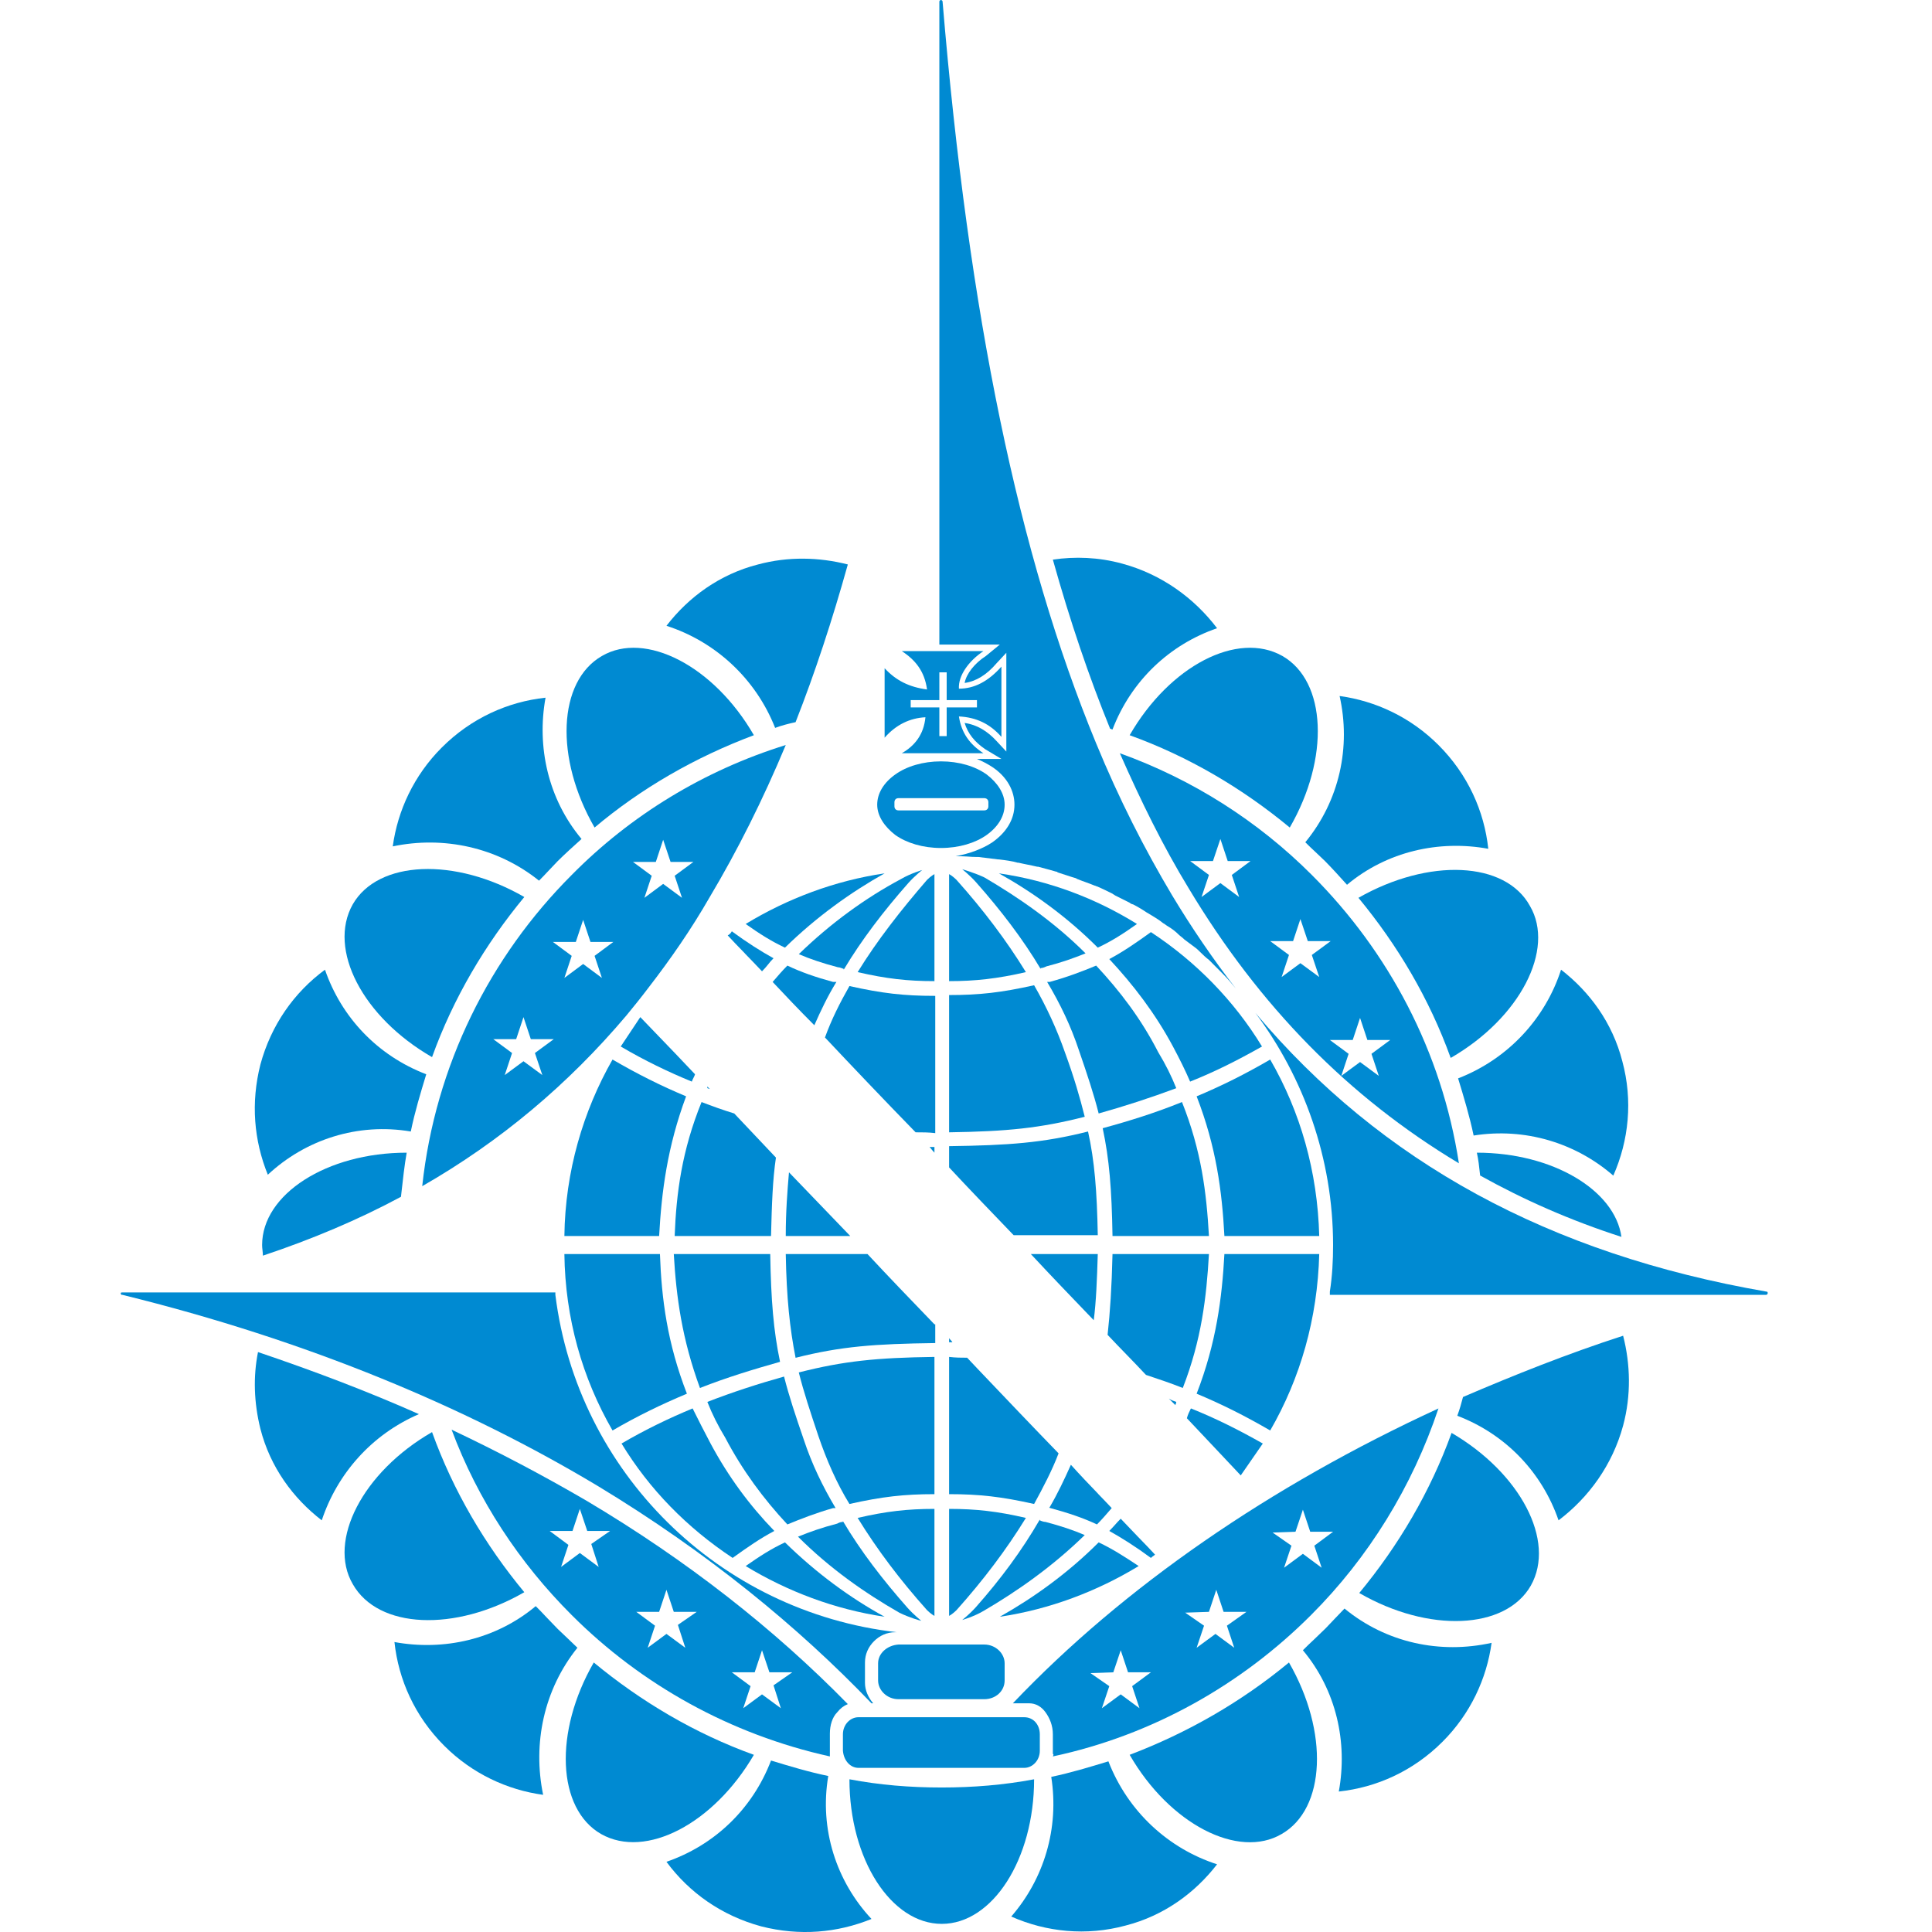 <svg width="24" height="24" viewBox="0 0 24 24" fill="none" xmlns="http://www.w3.org/2000/svg">
<path d="M11.983 8.484C12.004 8.372 12.105 8.24 12.247 8.149L12.42 8.007H11.669V0.02C11.669 0.01 11.679 0 11.689 0C11.699 0 11.709 0.01 11.709 0.02C12.034 3.917 12.653 6.901 13.617 9.235C13.901 9.925 14.216 10.544 14.561 11.123C14.805 11.528 15.068 11.914 15.352 12.28C15.302 12.219 15.251 12.158 15.19 12.097L15.018 11.924C14.977 11.894 14.947 11.863 14.916 11.833C14.896 11.813 14.865 11.782 14.835 11.762L14.713 11.671C14.703 11.66 14.69 11.65 14.678 11.64C14.665 11.63 14.652 11.62 14.642 11.61C14.601 11.569 14.561 11.539 14.51 11.508C14.5 11.503 14.49 11.495 14.48 11.488C14.47 11.48 14.459 11.473 14.449 11.468C14.399 11.427 14.348 11.397 14.297 11.366C14.287 11.361 14.279 11.356 14.272 11.351C14.264 11.346 14.257 11.341 14.246 11.336C14.185 11.295 14.135 11.265 14.074 11.234C14.064 11.234 14.043 11.224 14.033 11.214L13.851 11.123C13.845 11.117 13.84 11.115 13.835 11.112C13.83 11.11 13.825 11.107 13.82 11.102C13.759 11.072 13.698 11.041 13.627 11.011C13.622 11.011 13.617 11.008 13.612 11.006C13.607 11.003 13.602 11.001 13.597 11.001C13.561 10.986 13.526 10.973 13.49 10.96C13.455 10.947 13.419 10.935 13.384 10.92C13.379 10.92 13.376 10.917 13.374 10.915C13.371 10.912 13.368 10.909 13.363 10.909C13.328 10.899 13.29 10.887 13.252 10.874C13.214 10.861 13.176 10.849 13.14 10.838C13.13 10.828 13.13 10.828 13.12 10.828C13.049 10.808 12.978 10.788 12.897 10.767H12.886C12.846 10.757 12.808 10.75 12.771 10.742L12.77 10.742L12.77 10.742C12.732 10.734 12.694 10.727 12.653 10.717H12.643C12.572 10.696 12.491 10.686 12.409 10.676H12.399L12.156 10.646H12.136C12.095 10.646 12.054 10.643 12.014 10.64C11.973 10.638 11.932 10.636 11.892 10.636H11.872C12.044 10.605 12.207 10.544 12.328 10.463C12.501 10.341 12.602 10.179 12.602 9.996C12.602 9.824 12.511 9.651 12.328 9.529C12.267 9.489 12.207 9.458 12.136 9.428H12.44L12.237 9.306C12.105 9.215 12.024 9.113 11.983 8.981C12.136 9.002 12.267 9.083 12.379 9.205L12.501 9.336V8.109L12.379 8.24C12.257 8.383 12.125 8.464 11.983 8.484Z" fill="#008AD2"/>
<path d="M9.883 8.971C9.791 8.991 9.71 9.012 9.629 9.042C9.385 8.423 8.878 7.966 8.279 7.774C8.553 7.418 8.939 7.134 9.416 7.012C9.791 6.911 10.177 6.921 10.532 7.012C10.339 7.703 10.126 8.352 9.883 8.971Z" fill="#008AD2"/>
<path d="M16.215 10.463C16.256 10.504 16.296 10.542 16.337 10.58C16.378 10.618 16.418 10.656 16.459 10.696C16.55 10.788 16.641 10.889 16.733 10.991C17.23 10.575 17.879 10.432 18.488 10.544C18.438 10.077 18.235 9.621 17.869 9.255C17.524 8.91 17.088 8.707 16.641 8.646C16.783 9.276 16.641 9.945 16.215 10.463Z" fill="#008AD2"/>
<path d="M18.306 14.106C18.255 13.863 18.184 13.629 18.113 13.396C18.742 13.152 19.199 12.645 19.392 12.046C19.747 12.32 20.031 12.706 20.153 13.183C20.285 13.67 20.234 14.167 20.041 14.604C19.574 14.198 18.945 14.005 18.306 14.106Z" fill="#008AD2"/>
<path d="M18.174 17.354C18.153 17.435 18.133 17.506 18.103 17.587C18.712 17.82 19.158 18.297 19.361 18.886C19.737 18.602 20.031 18.196 20.163 17.709C20.264 17.333 20.254 16.948 20.163 16.593C19.473 16.816 18.813 17.08 18.174 17.354Z" fill="#008AD2"/>
<path d="M16.585 20.104C16.547 20.145 16.509 20.185 16.469 20.226C16.423 20.271 16.375 20.317 16.327 20.363C16.279 20.408 16.23 20.454 16.185 20.5C16.601 20.997 16.743 21.646 16.631 22.255C17.098 22.205 17.555 22.002 17.92 21.636C18.265 21.291 18.468 20.855 18.529 20.408C17.89 20.55 17.22 20.408 16.702 19.982C16.662 20.023 16.624 20.063 16.585 20.104Z" fill="#008AD2"/>
<path d="M6.696 10.94C6.737 10.899 6.775 10.859 6.813 10.818C6.851 10.778 6.889 10.737 6.929 10.696C7.021 10.605 7.122 10.514 7.224 10.422C6.808 9.925 6.666 9.276 6.777 8.667C6.31 8.717 5.854 8.92 5.488 9.286C5.143 9.631 4.94 10.067 4.879 10.514C5.509 10.382 6.178 10.524 6.696 10.94Z" fill="#008AD2"/>
<path d="M5.295 13.345C5.224 13.579 5.153 13.812 5.103 14.056C4.443 13.944 3.794 14.157 3.327 14.593C3.154 14.167 3.114 13.7 3.235 13.223C3.367 12.736 3.651 12.33 4.037 12.046C4.24 12.635 4.687 13.112 5.295 13.345Z" fill="#008AD2"/>
<path d="M7.173 20.469C7.132 20.429 7.092 20.39 7.051 20.352C7.011 20.314 6.97 20.276 6.929 20.236C6.884 20.19 6.838 20.142 6.792 20.094C6.747 20.046 6.701 19.997 6.655 19.952C6.158 20.368 5.509 20.51 4.9 20.398C4.95 20.865 5.153 21.322 5.519 21.687C5.864 22.032 6.3 22.235 6.747 22.296C6.615 21.657 6.757 20.987 7.173 20.469Z" fill="#008AD2"/>
<path d="M9.578 21.87C9.812 21.941 10.045 22.012 10.289 22.062C10.177 22.722 10.39 23.372 10.826 23.838C10.4 24.011 9.933 24.052 9.456 23.93C8.969 23.798 8.563 23.514 8.279 23.128C8.868 22.925 9.345 22.479 9.578 21.87Z" fill="#008AD2"/>
<path d="M13.769 21.88C13.536 21.951 13.303 22.022 13.059 22.073C13.16 22.712 12.968 23.341 12.562 23.808C12.998 24.001 13.495 24.052 13.982 23.92C14.459 23.798 14.845 23.514 15.119 23.159C14.52 22.966 14.013 22.509 13.769 21.88Z" fill="#008AD2"/>
<path d="M10.552 22.103C10.928 22.174 11.303 22.205 11.699 22.205C12.085 22.205 12.47 22.174 12.846 22.103C12.846 23.098 12.328 23.899 11.699 23.899C11.07 23.899 10.552 23.098 10.552 22.103Z" fill="#008AD2"/>
<path d="M14.033 21.799C14.53 22.661 15.383 23.098 15.921 22.783C16.469 22.468 16.509 21.515 16.012 20.652C15.424 21.139 14.754 21.525 14.033 21.799Z" fill="#008AD2"/>
<path d="M18.021 13.142C17.758 12.411 17.362 11.742 16.875 11.153C17.747 10.656 18.701 10.696 19.006 11.255C19.32 11.792 18.884 12.645 18.021 13.142Z" fill="#008AD2"/>
<path d="M14.033 9.133C14.764 9.397 15.434 9.793 16.022 10.28C16.52 9.418 16.479 8.464 15.931 8.149C15.373 7.834 14.53 8.271 14.033 9.133Z" fill="#008AD2"/>
<path d="M7.477 8.149C8.015 7.834 8.868 8.271 9.365 9.133C8.634 9.407 7.964 9.793 7.386 10.28C6.889 9.418 6.929 8.464 7.477 8.149Z" fill="#008AD2"/>
<path d="M5.367 13.132C5.63 12.401 6.026 11.732 6.513 11.143C5.651 10.646 4.697 10.686 4.382 11.234C4.068 11.792 4.504 12.635 5.367 13.132Z" fill="#008AD2"/>
<path d="M3.261 15.532C3.258 15.509 3.256 15.486 3.256 15.466C3.256 14.837 4.057 14.319 5.052 14.319C5.024 14.477 5.005 14.653 4.986 14.822L4.981 14.867C4.453 15.151 3.875 15.395 3.266 15.598C3.266 15.578 3.263 15.555 3.261 15.532Z" fill="#008AD2"/>
<path d="M6.513 19.779C6.026 19.191 5.63 18.521 5.367 17.79C4.504 18.287 4.068 19.14 4.382 19.678C4.697 20.236 5.651 20.276 6.513 19.779Z" fill="#008AD2"/>
<path d="M7.376 20.652C7.965 21.139 8.634 21.535 9.365 21.799C8.868 22.651 8.025 23.098 7.467 22.783C6.919 22.468 6.879 21.515 7.376 20.652Z" fill="#008AD2"/>
<path fill-rule="evenodd" clip-rule="evenodd" d="M10.989 9.164C11.131 9.002 11.303 8.92 11.496 8.91C11.476 9.123 11.364 9.265 11.202 9.357H12.217C12.044 9.245 11.943 9.103 11.912 8.9C12.125 8.91 12.298 8.991 12.44 9.154V8.281C12.277 8.464 12.105 8.555 11.912 8.555C11.902 8.393 12.034 8.21 12.217 8.088H11.202C11.374 8.2 11.486 8.342 11.516 8.565C11.293 8.535 11.131 8.454 10.989 8.301V9.164ZM11.313 8.697H11.669V8.352H11.76V8.697H12.136V8.788H11.76V9.144H11.669V8.788H11.313V8.697Z" fill="#008AD2"/>
<path fill-rule="evenodd" clip-rule="evenodd" d="M11.689 10.534C11.466 10.534 11.263 10.473 11.121 10.372C10.989 10.27 10.897 10.138 10.897 9.996C10.897 9.854 10.979 9.722 11.121 9.621C11.263 9.519 11.466 9.458 11.689 9.458C11.912 9.458 12.115 9.519 12.257 9.621C12.389 9.722 12.48 9.854 12.48 9.996C12.48 10.138 12.399 10.27 12.257 10.372C12.115 10.473 11.912 10.534 11.689 10.534ZM11.161 9.915C11.131 9.915 11.111 9.935 11.111 9.966V10.016C11.111 10.047 11.131 10.067 11.161 10.067H12.227C12.257 10.067 12.278 10.047 12.278 10.016V9.966C12.278 9.935 12.257 9.915 12.227 9.915H11.161Z" fill="#008AD2"/>
<path d="M18.032 17.8C17.768 18.531 17.372 19.201 16.885 19.789C17.747 20.287 18.701 20.246 19.016 19.698C19.331 19.14 18.884 18.297 18.032 17.8Z" fill="#008AD2"/>
<path d="M21.939 16.044C19.249 15.578 17.159 14.441 15.596 12.584C16.195 13.386 16.56 14.39 16.56 15.466C16.56 15.659 16.55 15.852 16.52 16.044V16.085H21.939C21.949 16.085 21.959 16.075 21.959 16.065C21.959 16.055 21.959 16.044 21.939 16.044Z" fill="#008AD2"/>
<path fill-rule="evenodd" clip-rule="evenodd" d="M7.782 12.614C7.061 13.467 6.219 14.177 5.245 14.735C5.407 13.233 6.087 11.884 7.102 10.869C7.833 10.128 8.746 9.57 9.761 9.255C9.477 9.935 9.162 10.564 8.817 11.143C8.584 11.549 8.33 11.914 8.056 12.269C7.964 12.391 7.873 12.503 7.782 12.614ZM8.238 10.432L8.147 10.707H7.863L8.096 10.879L8.005 11.153L8.238 10.98L8.472 11.153L8.381 10.879L8.614 10.707H8.33L8.238 10.432ZM6.503 13.183L6.737 13.355L6.645 13.081L6.879 12.909H6.594L6.503 12.635L6.412 12.909H6.128L6.361 13.081L6.27 13.355L6.503 13.183ZM7.335 11.701L7.244 11.427L7.153 11.701H6.868L7.102 11.874L7.011 12.148L7.244 11.975L7.477 12.148L7.386 11.874L7.619 11.701H7.335Z" fill="#008AD2"/>
<path d="M14.348 19.312C14.295 19.254 14.223 19.179 14.136 19.09L14.135 19.089C14.071 19.022 13.999 18.948 13.922 18.866C13.896 18.891 13.873 18.917 13.851 18.942C13.828 18.967 13.805 18.993 13.78 19.018C13.942 19.109 14.104 19.211 14.297 19.353C14.309 19.341 14.321 19.333 14.331 19.326C14.338 19.321 14.344 19.317 14.348 19.312Z" fill="#008AD2"/>
<path d="M13.627 18.937C13.455 18.856 13.272 18.795 13.049 18.734C13.039 18.734 13.028 18.724 13.039 18.724C13.14 18.551 13.221 18.379 13.303 18.196C13.42 18.326 13.533 18.444 13.64 18.555L13.64 18.555L13.64 18.556C13.699 18.617 13.756 18.676 13.81 18.734C13.749 18.805 13.688 18.876 13.627 18.937Z" fill="#008AD2"/>
<path d="M13.648 19.16C13.262 19.546 12.836 19.85 12.42 20.084C13.039 19.992 13.627 19.769 14.145 19.454C13.962 19.333 13.82 19.241 13.648 19.16Z" fill="#008AD2"/>
<path d="M12.846 18.683C12.44 18.592 12.166 18.561 11.79 18.561V16.856C11.872 16.866 11.943 16.866 12.014 16.866L12.149 17.009L12.15 17.01C12.506 17.384 12.844 17.739 13.15 18.054C13.069 18.267 12.957 18.48 12.846 18.683Z" fill="#008AD2"/>
<path d="M11.831 16.674C11.826 16.664 11.818 16.656 11.811 16.648C11.803 16.641 11.796 16.633 11.79 16.623V16.674H11.831Z" fill="#008AD2"/>
<path d="M11.953 20.124C11.953 20.124 12.044 20.053 12.125 19.962C12.43 19.617 12.694 19.262 12.917 18.876V18.886C12.937 18.896 12.968 18.906 12.988 18.906C13.181 18.957 13.333 19.008 13.475 19.069C13.069 19.465 12.633 19.769 12.217 20.012C12.095 20.084 11.953 20.124 11.953 20.124Z" fill="#008AD2"/>
<path d="M11.608 16.856C10.887 16.866 10.481 16.907 9.923 17.049C9.984 17.293 10.065 17.536 10.167 17.841C10.268 18.135 10.39 18.419 10.552 18.683C10.958 18.592 11.232 18.561 11.608 18.561V16.856Z" fill="#008AD2"/>
<path d="M11.608 18.744V20.073C11.608 20.073 11.567 20.053 11.516 20.002C11.181 19.627 10.897 19.251 10.654 18.856C11.009 18.774 11.273 18.744 11.608 18.744Z" fill="#008AD2"/>
<path d="M11.445 20.134C11.445 20.134 11.354 20.063 11.273 19.972C10.968 19.627 10.694 19.272 10.471 18.896V18.906C10.441 18.906 10.42 18.916 10.4 18.927C10.207 18.977 10.065 19.028 9.913 19.089C10.309 19.485 10.745 19.789 11.171 20.033C11.293 20.094 11.435 20.134 11.445 20.134Z" fill="#008AD2"/>
<path d="M9.801 14.563C10.045 14.817 10.299 15.08 10.562 15.354H9.761C9.761 15.05 9.781 14.796 9.801 14.563Z" fill="#008AD2"/>
<path d="M11.79 20.073C11.79 20.073 11.831 20.053 11.882 20.002C12.217 19.627 12.501 19.251 12.744 18.856C12.389 18.774 12.125 18.744 11.79 18.744V20.073Z" fill="#008AD2"/>
<path d="M14.794 17.496C15.099 17.618 15.383 17.76 15.687 17.932L15.413 18.328C15.35 18.26 15.263 18.168 15.156 18.055L15.156 18.055C15.04 17.933 14.902 17.786 14.744 17.618C14.754 17.577 14.774 17.536 14.794 17.496Z" fill="#008AD2"/>
<path d="M12.805 15.578C13.059 15.851 13.313 16.115 13.557 16.369L13.587 16.4C13.617 16.166 13.627 15.902 13.637 15.578H12.805Z" fill="#008AD2"/>
<path d="M12.564 15.315C12.309 15.05 12.045 14.776 11.79 14.502V14.238C12.531 14.228 12.957 14.197 13.516 14.056C13.597 14.421 13.627 14.796 13.637 15.344H12.592L12.564 15.315Z" fill="#008AD2"/>
<path d="M10.349 12.198C10.126 12.137 9.954 12.077 9.781 11.995C9.72 12.056 9.659 12.127 9.598 12.198C9.751 12.361 9.923 12.543 10.116 12.736C10.197 12.553 10.278 12.381 10.39 12.198H10.349Z" fill="#008AD2"/>
<path d="M9.263 19.454C9.436 19.333 9.578 19.241 9.751 19.16C10.146 19.546 10.562 19.85 10.989 20.084C10.37 19.992 9.781 19.769 9.263 19.454Z" fill="#008AD2"/>
<path d="M8.381 15.354H9.578C9.588 14.959 9.598 14.654 9.639 14.38C9.456 14.187 9.284 14.005 9.121 13.832C8.989 13.792 8.847 13.741 8.715 13.69C8.472 14.289 8.401 14.817 8.381 15.354Z" fill="#008AD2"/>
<path d="M15.21 15.354C15.18 14.796 15.109 14.248 14.865 13.619C15.18 13.487 15.464 13.345 15.779 13.162C16.154 13.812 16.367 14.553 16.388 15.354H15.21Z" fill="#008AD2"/>
<path d="M11.608 14.248H11.547C11.557 14.258 11.567 14.271 11.577 14.284C11.587 14.296 11.598 14.309 11.608 14.319V14.248Z" fill="#008AD2"/>
<path d="M10.552 12.249C10.958 12.34 11.232 12.371 11.608 12.371H11.618V14.076C11.537 14.066 11.456 14.066 11.374 14.066C10.968 13.649 10.583 13.244 10.248 12.888C10.329 12.665 10.431 12.462 10.552 12.249Z" fill="#008AD2"/>
<path d="M8.787 13.518C8.792 13.518 8.797 13.52 8.802 13.523C8.807 13.525 8.812 13.528 8.817 13.528L8.787 13.497V13.518Z" fill="#008AD2"/>
<path d="M8.594 13.436C8.299 13.315 8.005 13.173 7.711 13L7.954 12.635C8.011 12.695 8.088 12.775 8.181 12.871L8.181 12.872L8.182 12.872C8.306 13.001 8.46 13.16 8.634 13.345C8.629 13.36 8.622 13.376 8.614 13.391C8.606 13.406 8.599 13.421 8.594 13.436Z" fill="#008AD2"/>
<path d="M14.612 17.415C14.581 17.404 14.551 17.394 14.52 17.374L14.601 17.455C14.601 17.451 14.603 17.447 14.605 17.442C14.608 17.435 14.612 17.427 14.612 17.415Z" fill="#008AD2"/>
<path d="M9.252 11.842C9.165 11.753 9.093 11.678 9.04 11.62C9.061 11.61 9.081 11.589 9.091 11.569C9.284 11.711 9.446 11.813 9.609 11.904C9.583 11.929 9.56 11.957 9.538 11.985C9.515 12.013 9.492 12.041 9.466 12.066C9.389 11.984 9.316 11.909 9.252 11.843L9.252 11.842Z" fill="#008AD2"/>
<path d="M15.018 15.578H13.82C13.81 15.994 13.79 16.298 13.759 16.582C13.839 16.667 13.919 16.75 13.998 16.831L13.998 16.831C14.079 16.915 14.159 16.997 14.236 17.08L14.236 17.08L14.237 17.08C14.389 17.131 14.541 17.181 14.693 17.242C14.926 16.643 14.987 16.116 15.018 15.578Z" fill="#008AD2"/>
<path d="M11.579 16.421L11.608 16.451H11.618V16.684C10.867 16.694 10.451 16.724 9.883 16.867C9.811 16.501 9.771 16.126 9.761 15.578H10.776C11.04 15.862 11.314 16.146 11.579 16.421Z" fill="#008AD2"/>
<path d="M9.69 16.917C9.609 16.532 9.578 16.156 9.568 15.578H8.37C8.401 16.116 8.472 16.633 8.695 17.242C9.03 17.11 9.365 17.009 9.69 16.917Z" fill="#008AD2"/>
<path d="M8.188 15.354H7.011C7.021 14.553 7.244 13.802 7.609 13.162C7.924 13.345 8.208 13.487 8.523 13.619C8.289 14.248 8.218 14.806 8.188 15.354Z" fill="#008AD2"/>
<path d="M11.79 10.859V12.188C12.115 12.188 12.389 12.158 12.744 12.076C12.501 11.681 12.217 11.305 11.882 10.93C11.831 10.879 11.79 10.859 11.79 10.859Z" fill="#008AD2"/>
<path d="M15.21 15.578H16.388C16.367 16.379 16.154 17.12 15.779 17.77C15.464 17.587 15.18 17.445 14.865 17.313C15.109 16.684 15.18 16.126 15.21 15.578Z" fill="#008AD2"/>
<path d="M11.608 10.859C11.608 10.859 11.567 10.879 11.516 10.93C11.192 11.305 10.897 11.681 10.654 12.076C11.009 12.158 11.273 12.188 11.608 12.188V10.859Z" fill="#008AD2"/>
<path d="M12.125 10.96C12.044 10.869 11.953 10.798 11.953 10.798C11.953 10.798 12.095 10.838 12.227 10.899C12.643 11.143 13.089 11.447 13.485 11.843C13.333 11.904 13.191 11.955 12.998 12.005C12.978 12.016 12.947 12.026 12.927 12.026V12.036C12.704 11.661 12.43 11.305 12.125 10.96Z" fill="#008AD2"/>
<path d="M11.79 14.066C12.511 14.055 12.917 14.015 13.475 13.873C13.414 13.629 13.343 13.386 13.232 13.081C13.13 12.787 12.998 12.503 12.846 12.239C12.44 12.33 12.166 12.361 11.79 12.361V14.066Z" fill="#008AD2"/>
<path d="M10.41 12.016C10.217 11.965 10.065 11.914 9.923 11.853C10.319 11.468 10.755 11.153 11.192 10.92C11.313 10.849 11.456 10.808 11.456 10.808C11.456 10.808 11.364 10.879 11.283 10.97C10.979 11.315 10.705 11.671 10.481 12.046V12.036C10.473 12.033 10.466 12.03 10.459 12.028C10.44 12.021 10.425 12.016 10.41 12.016Z" fill="#008AD2"/>
<path d="M9.751 11.772C10.146 11.386 10.573 11.082 10.989 10.849C10.37 10.94 9.781 11.163 9.263 11.478C9.436 11.6 9.578 11.691 9.751 11.772Z" fill="#008AD2"/>
<path d="M10.349 18.734C10.136 18.795 9.954 18.866 9.781 18.937C9.487 18.622 9.223 18.267 9.01 17.861C8.918 17.709 8.847 17.567 8.787 17.415C9.101 17.293 9.416 17.191 9.74 17.1C9.801 17.343 9.883 17.587 9.984 17.881C10.085 18.186 10.217 18.46 10.38 18.734H10.349Z" fill="#008AD2"/>
<path d="M13.617 11.995C13.445 12.066 13.262 12.137 13.039 12.198H13.008C13.171 12.472 13.303 12.746 13.404 13.051C13.505 13.345 13.587 13.589 13.648 13.832C13.972 13.741 14.287 13.639 14.612 13.518C14.551 13.365 14.48 13.223 14.388 13.071C14.175 12.655 13.911 12.31 13.617 11.995Z" fill="#008AD2"/>
<path d="M13.82 15.354C13.81 14.766 13.78 14.4 13.698 14.015C14.033 13.924 14.358 13.822 14.683 13.69C14.926 14.299 14.987 14.817 15.018 15.354H13.82Z" fill="#008AD2"/>
<path d="M9.101 19.353C9.284 19.221 9.446 19.109 9.619 19.018C9.314 18.703 9.05 18.348 8.827 17.932C8.746 17.78 8.675 17.638 8.604 17.496C8.31 17.618 8.015 17.76 7.721 17.932C8.066 18.5 8.533 18.977 9.101 19.353Z" fill="#008AD2"/>
<path d="M13.637 11.772C13.252 11.386 12.826 11.082 12.409 10.849C13.039 10.94 13.617 11.163 14.124 11.478C13.952 11.6 13.81 11.691 13.637 11.772Z" fill="#008AD2"/>
<path d="M8.533 17.313C8.289 16.684 8.218 16.136 8.198 15.578H7.011C7.021 16.379 7.234 17.12 7.609 17.77C7.924 17.587 8.218 17.445 8.533 17.313Z" fill="#008AD2"/>
<path d="M13.78 11.914C13.952 11.823 14.114 11.711 14.297 11.579C14.855 11.945 15.332 12.432 15.677 13C15.373 13.172 15.089 13.315 14.784 13.436C14.723 13.294 14.652 13.152 14.571 13C14.348 12.584 14.074 12.229 13.78 11.914Z" fill="#008AD2"/>
<path d="M10.664 21.961H12.724C12.825 21.961 12.917 21.87 12.917 21.748V21.545C12.917 21.423 12.836 21.332 12.724 21.332H10.664C10.562 21.332 10.471 21.423 10.471 21.545V21.748C10.481 21.87 10.562 21.961 10.664 21.961Z" fill="#008AD2"/>
<path d="M10.908 20.875V20.662C10.908 20.54 11.019 20.439 11.161 20.429H12.227C12.369 20.429 12.48 20.54 12.48 20.662V20.875C12.48 21.007 12.369 21.108 12.227 21.108H11.161C11.019 21.108 10.908 20.997 10.908 20.875Z" fill="#008AD2"/>
<path d="M10.826 21.159H10.847C10.786 21.088 10.745 20.997 10.745 20.906V20.652C10.745 20.55 10.786 20.459 10.857 20.388C10.928 20.317 11.019 20.276 11.121 20.276H11.141C8.929 20.023 7.173 18.287 6.899 16.085V16.055H1.52C1.51 16.055 1.5 16.055 1.5 16.065C1.5 16.069 1.5 16.072 1.501 16.074C1.502 16.077 1.504 16.079 1.51 16.085L1.52 16.085C3.834 16.654 5.803 17.486 7.427 18.46C8.787 19.282 9.923 20.215 10.826 21.159Z" fill="#008AD2"/>
<path fill-rule="evenodd" clip-rule="evenodd" d="M10.532 21.169C10.481 21.19 10.441 21.22 10.4 21.271C10.339 21.332 10.309 21.433 10.309 21.535V21.819C9.071 21.545 7.965 20.926 7.102 20.063C6.452 19.414 5.935 18.632 5.61 17.76C6.189 18.034 6.747 18.328 7.285 18.642C8.533 19.383 9.619 20.236 10.532 21.169ZM7.203 19.292L7.437 19.465L7.345 19.18L7.579 19.018H7.295L7.203 18.744L7.112 19.018H6.828L7.061 19.191L6.97 19.465L7.203 19.292ZM8.279 20.297L8.513 20.469L8.421 20.185L8.655 20.023H8.37L8.279 19.749L8.188 20.023H7.904L8.137 20.195L8.046 20.469L8.279 20.297ZM9.466 21.048L9.7 21.22L9.609 20.936L9.842 20.774H9.558L9.466 20.5L9.375 20.774H9.091L9.324 20.946L9.233 21.22L9.466 21.048Z" fill="#008AD2"/>
<path d="M5.204 17.567C4.565 17.283 3.895 17.029 3.205 16.796C3.144 17.1 3.154 17.425 3.235 17.75C3.357 18.226 3.641 18.612 3.997 18.886C4.189 18.308 4.616 17.82 5.204 17.567Z" fill="#008AD2"/>
<path fill-rule="evenodd" clip-rule="evenodd" d="M16.286 20.063C15.424 20.926 14.317 21.555 13.079 21.819C13.089 21.799 13.089 21.788 13.079 21.788V21.545C13.079 21.433 13.039 21.342 12.988 21.271C12.937 21.2 12.866 21.159 12.785 21.159H12.582C13.962 19.708 15.779 18.46 17.869 17.496C17.544 18.47 16.997 19.353 16.286 20.063ZM16.185 18.754L16.093 19.028L15.809 19.038L16.043 19.201L15.951 19.475L16.185 19.302L16.418 19.475L16.327 19.201L16.56 19.028H16.276L16.185 18.754ZM15.109 19.749L15.018 20.023L14.723 20.033L14.957 20.195L14.865 20.469L15.099 20.297L15.332 20.469L15.241 20.195L15.484 20.023H15.2L15.109 19.749ZM13.922 20.5L13.83 20.774L13.546 20.784L13.78 20.946L13.688 21.22L13.922 21.048L14.155 21.22L14.064 20.946L14.297 20.774H14.013L13.922 20.5Z" fill="#008AD2"/>
<path d="M18.346 14.319C18.365 14.402 18.375 14.494 18.384 14.579L18.387 14.603C18.935 14.908 19.513 15.162 20.142 15.365C20.061 14.786 19.29 14.319 18.346 14.319Z" fill="#008AD2"/>
<path fill-rule="evenodd" clip-rule="evenodd" d="M14.764 11.031C14.449 10.514 14.175 9.956 13.911 9.357C14.815 9.682 15.627 10.199 16.296 10.869C17.25 11.823 17.91 13.061 18.123 14.451C16.753 13.629 15.647 12.503 14.764 11.031ZM15.16 10.97L15.393 11.143L15.302 10.869L15.535 10.696H15.251L15.16 10.422L15.068 10.696H14.784L15.018 10.869L14.926 11.143L15.16 10.97ZM16.986 12.919L16.895 12.645L16.804 12.919H16.52L16.753 13.091L16.662 13.365L16.895 13.193L17.128 13.365L17.037 13.091L17.27 12.919H16.986ZM16.388 12.137L16.296 11.863L16.53 11.691H16.246L16.154 11.417L16.063 11.691H15.779L16.012 11.863L15.921 12.137L16.154 11.965L16.388 12.137Z" fill="#008AD2"/>
<path d="M13.82 9.062C14.053 8.454 14.53 8.007 15.119 7.804C14.835 7.429 14.429 7.134 13.942 7.002C13.648 6.921 13.353 6.911 13.079 6.952C13.292 7.713 13.526 8.403 13.79 9.052C13.795 9.052 13.8 9.055 13.805 9.057C13.81 9.06 13.815 9.062 13.82 9.062Z" fill="#008AD2"/>
</svg>

